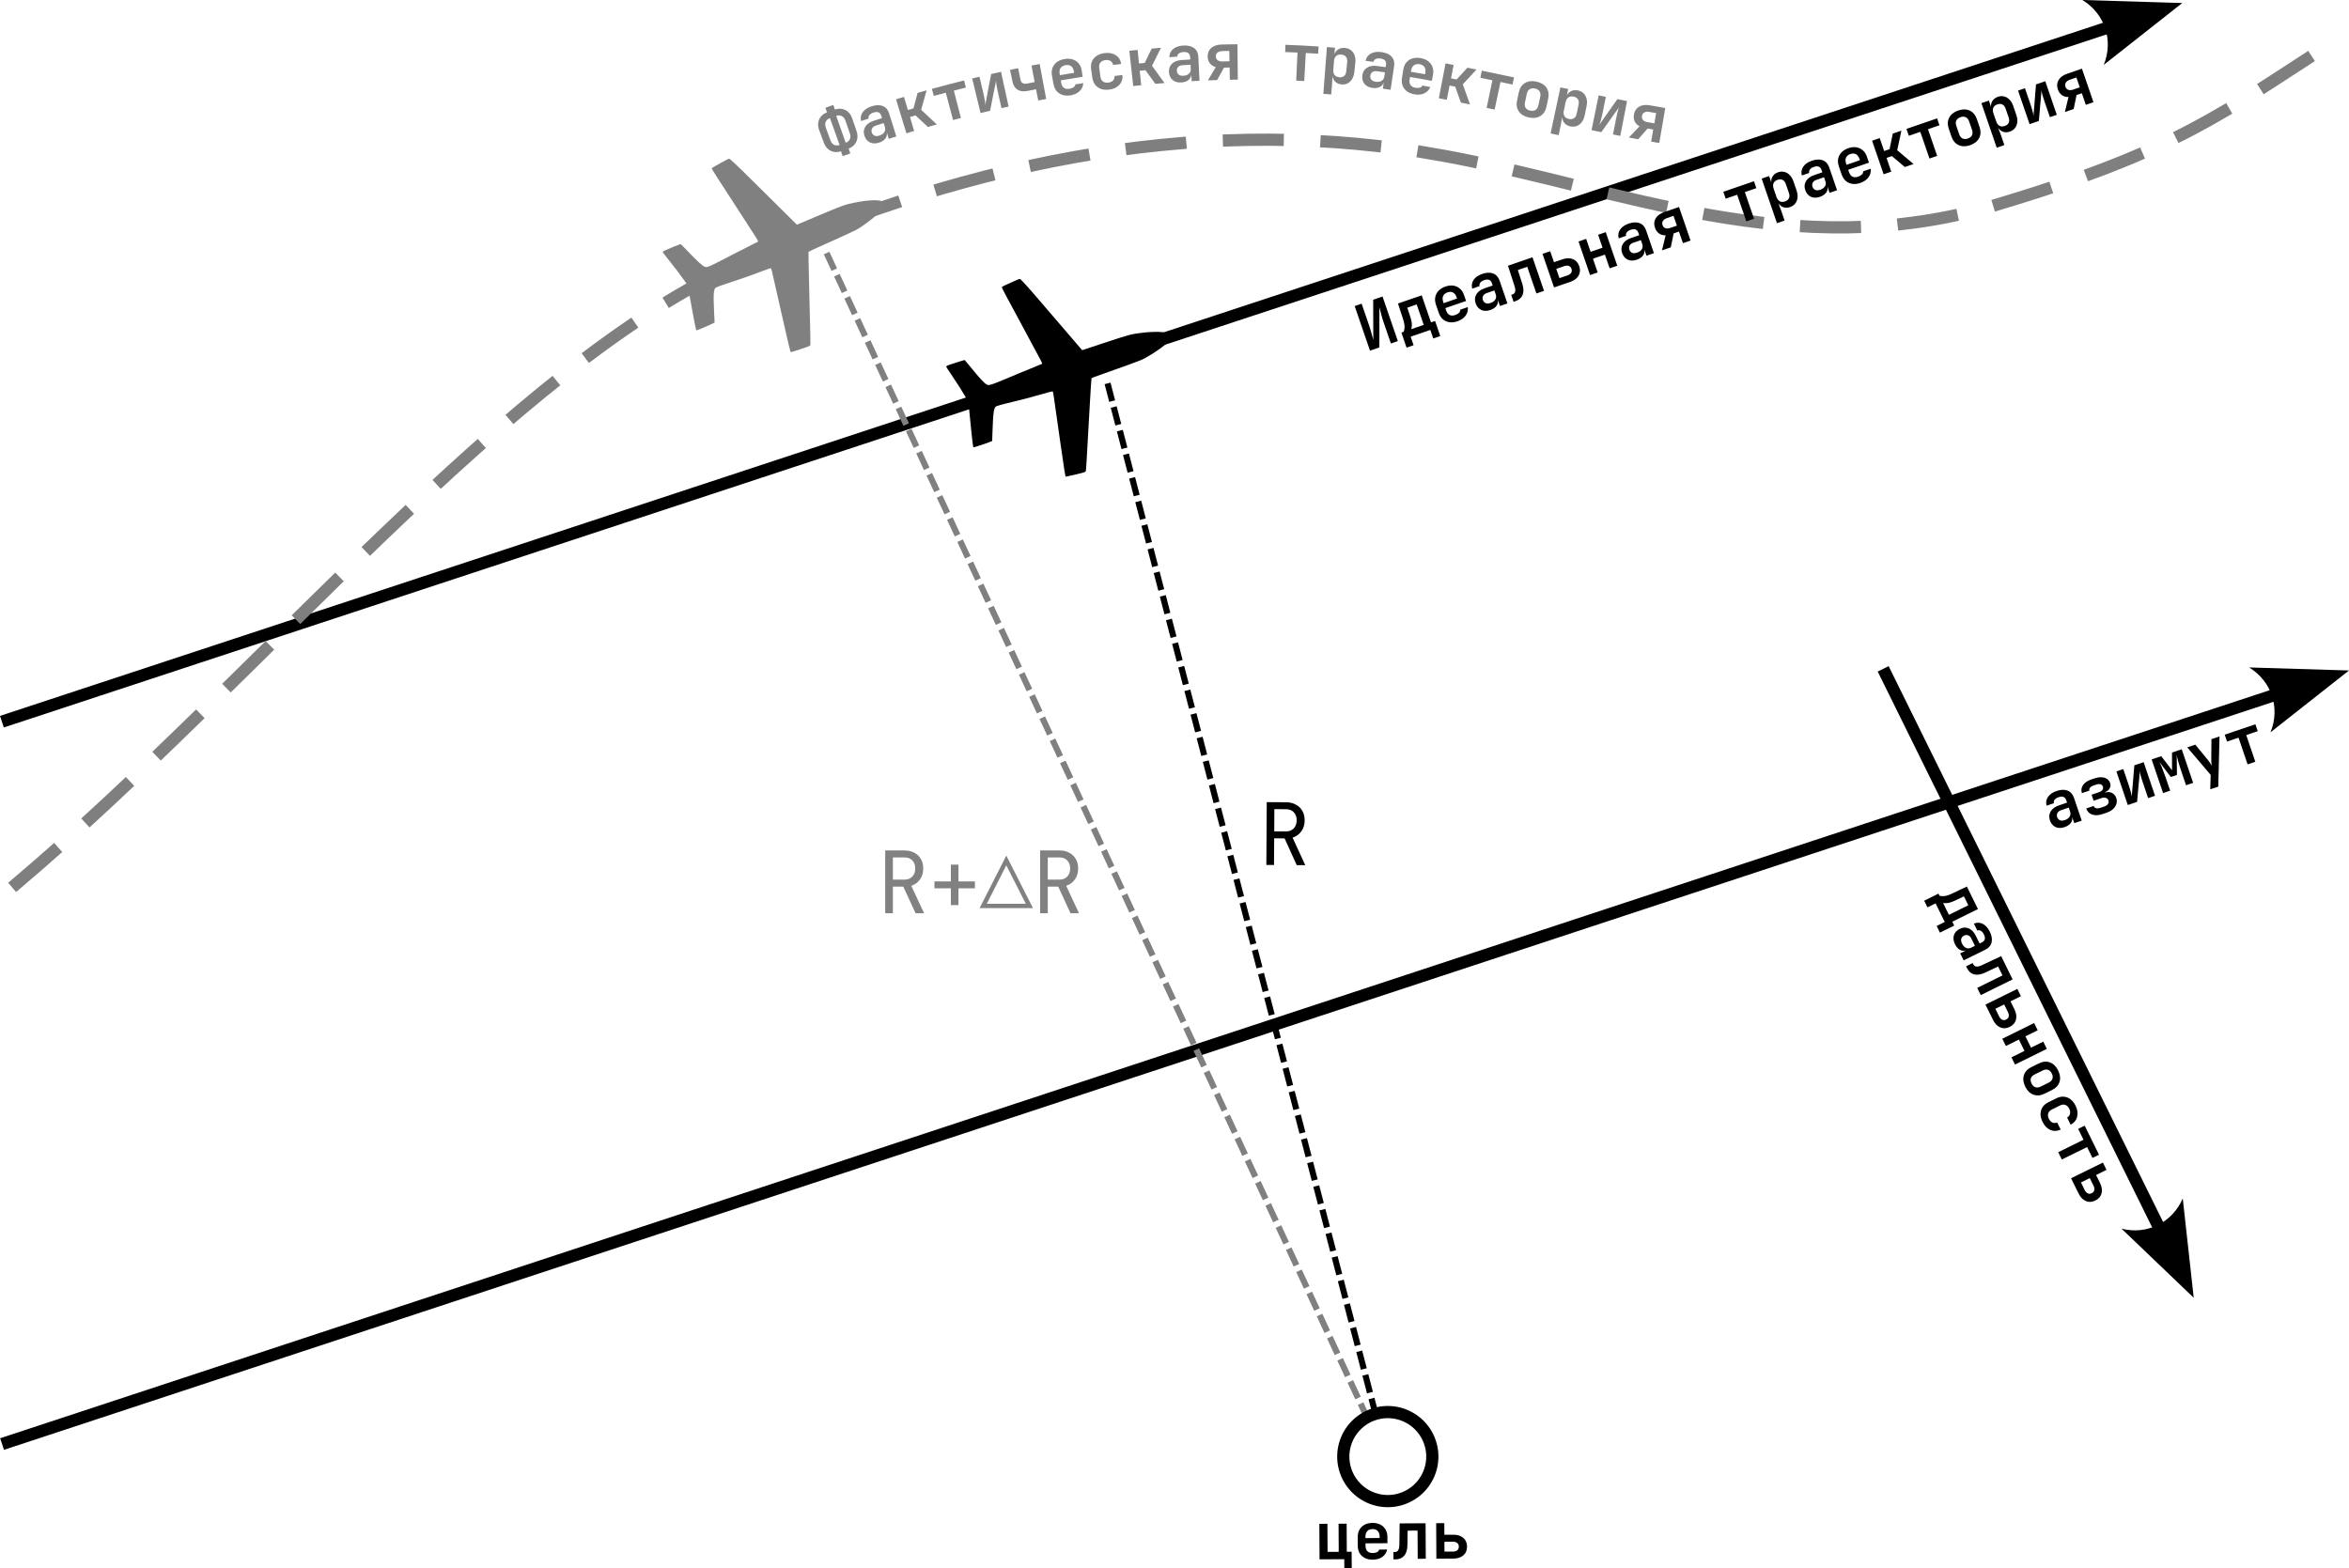 <?xml version="1.0" encoding="UTF-8" standalone="no"?>
<!-- Created with Inkscape (http://www.inkscape.org/) -->

<svg
   width="192.582mm"
   height="128.588mm"
   viewBox="0 0 192.582 128.588"
   version="1.1"
   id="svg1"
   xml:space="preserve"
   sodipodi:docname="MOCO_geometry.svg"
   inkscape:version="1.3.2 (091e20e, 2023-11-25, custom)"
   inkscape:export-filename="SAR_geometry.png"
   inkscape:export-xdpi="600"
   inkscape:export-ydpi="600"
   xmlns:inkscape="http://www.inkscape.org/namespaces/inkscape"
   xmlns:sodipodi="http://sodipodi.sourceforge.net/DTD/sodipodi-0.dtd"
   xmlns="http://www.w3.org/2000/svg"
   xmlns:svg="http://www.w3.org/2000/svg"><sodipodi:namedview
     id="namedview1"
     pagecolor="#ffffff"
     bordercolor="#000000"
     borderopacity="0.25"
     inkscape:showpageshadow="2"
     inkscape:pageopacity="0.0"
     inkscape:pagecheckerboard="0"
     inkscape:deskcolor="#d1d1d1"
     inkscape:document-units="mm"
     inkscape:zoom="0.8656486"
     inkscape:cx="242.59266"
     inkscape:cy="203.89336"
     inkscape:window-width="1920"
     inkscape:window-height="991"
     inkscape:window-x="-9"
     inkscape:window-y="1341"
     inkscape:window-maximized="1"
     inkscape:current-layer="layer1"
     inkscape:export-bgcolor="#ffffffff" /><defs
     id="defs1"><inkscape:path-effect
       effect="bend_path"
       id="path-effect8"
       is_visible="true"
       lpeversion="1"
       bendpath="#path8"
       prop_scale="1"
       scale_y_rel="false"
       vertical="false"
       hide_knot="false" /><rect
       x="41.896"
       y="122.076"
       width="160.36"
       height="64.288"
       id="rect13" /><rect
       x="73.679"
       y="150.247"
       width="112.685"
       height="27.449"
       id="rect12" /><marker
       style="overflow:visible"
       id="marker11"
       refX="0"
       refY="0"
       orient="auto-start-reverse"
       markerWidth="1"
       markerHeight="1"
       viewBox="0 0 1 1"
       preserveAspectRatio="xMidYMid"><path
         transform="scale(0.7)"
         d="M -2,-4 9,0 -2,4 c 2,-2.33 2,-5.66 0,-8 z"
         style="fill:context-stroke;fill-rule:evenodd;stroke:none"
         id="path11" /></marker><marker
       style="overflow:visible"
       id="marker10"
       refX="0"
       refY="0"
       orient="auto-start-reverse"
       markerWidth="1"
       markerHeight="1"
       viewBox="0 0 1 1"
       preserveAspectRatio="xMidYMid"><path
         transform="scale(0.7)"
         d="M -2,-4 9,0 -2,4 c 2,-2.33 2,-5.66 0,-8 z"
         style="fill:context-stroke;fill-rule:evenodd;stroke:none"
         id="path10" /></marker><marker
       style="overflow:visible"
       id="ConcaveTriangle"
       refX="0"
       refY="0"
       orient="auto-start-reverse"
       markerWidth="1"
       markerHeight="1"
       viewBox="0 0 1 1"
       preserveAspectRatio="xMidYMid"><path
         transform="scale(0.7)"
         d="M -2,-4 9,0 -2,4 c 2,-2.33 2,-5.66 0,-8 z"
         style="fill:context-stroke;fill-rule:evenodd;stroke:none"
         id="path9" /></marker><rect
       x="41.896"
       y="122.076"
       width="160.36"
       height="64.288"
       id="rect13-8" /><rect
       x="41.896"
       y="122.076"
       width="160.36"
       height="64.288"
       id="rect13-8-9" /><rect
       x="41.896"
       y="122.076"
       width="160.36"
       height="64.288"
       id="rect13-8-9-1" /><rect
       x="41.896"
       y="122.076"
       width="160.36"
       height="64.288"
       id="rect13-4" /><rect
       x="41.896"
       y="122.076"
       width="160.36"
       height="64.288"
       id="rect13-4-3" /><rect
       x="41.896"
       y="122.076"
       width="160.36"
       height="64.288"
       id="rect13-4-3-1" /><rect
       x="41.896"
       y="122.076"
       width="160.36"
       height="64.288"
       id="rect13-4-3-4" /><rect
       x="41.896"
       y="122.076"
       width="160.36"
       height="64.288"
       id="rect13-2" /><rect
       x="41.896"
       y="122.076"
       width="160.36"
       height="64.288"
       id="rect13-4-3-1-2" /><rect
       x="41.896"
       y="122.076"
       width="160.36"
       height="64.288"
       id="rect13-4-3-4-2" /><rect
       x="41.896"
       y="122.076"
       width="160.36"
       height="64.288"
       id="rect13-8-6" /><rect
       x="41.896"
       y="122.076"
       width="160.36"
       height="64.288"
       id="rect13-4-3-4-2-9" /><rect
       x="41.896"
       y="122.076"
       width="160.36"
       height="64.288"
       id="rect13-4-3-4-2-6" /><marker
       style="overflow:visible"
       id="marker11-3"
       refX="0"
       refY="0"
       orient="auto-start-reverse"
       markerWidth="1"
       markerHeight="1"
       viewBox="0 0 1 1"
       preserveAspectRatio="xMidYMid"><path
         transform="scale(0.7)"
         d="M -2,-4 9,0 -2,4 c 2,-2.33 2,-5.66 0,-8 z"
         style="fill:context-stroke;fill-rule:evenodd;stroke:none"
         id="path11-3" /></marker><marker
       style="overflow:visible"
       id="marker11-4"
       refX="0"
       refY="0"
       orient="auto-start-reverse"
       markerWidth="1"
       markerHeight="1"
       viewBox="0 0 1 1"
       preserveAspectRatio="xMidYMid"><path
         transform="scale(0.7)"
         d="M -2,-4 9,0 -2,4 c 2,-2.33 2,-5.66 0,-8 z"
         style="fill:context-stroke;fill-rule:evenodd;stroke:none"
         id="path11-6" /></marker><rect
       x="41.896"
       y="122.076"
       width="160.36"
       height="64.288"
       id="rect13-4-3-4-0" /><rect
       x="41.896"
       y="122.076"
       width="160.36"
       height="64.288"
       id="rect13-4-3-4-0-9" /><rect
       x="41.896"
       y="122.076"
       width="160.36"
       height="64.288"
       id="rect13-8-5" /><rect
       x="41.896"
       y="122.076"
       width="160.36"
       height="64.288"
       id="rect13-8-5-9" /><rect
       x="41.896"
       y="122.076"
       width="160.36"
       height="64.288"
       id="rect13-8-9-1-3" /></defs><g
     id="layer1"
     transform="translate(-9.782,-18.038)"><path
       style="fill:#000000;fill-opacity:1;stroke:#000000;stroke-width:1;stroke-dasharray:none;stroke-opacity:1;marker-end:url(#ConcaveTriangle)"
       d="M 9.938,77.212 182.71,20.259"
       id="path1" /><path
       style="fill:#000000;fill-opacity:1;stroke:#000000;stroke-width:1;stroke-dasharray:none;stroke-opacity:1;marker-end:url(#marker10)"
       d="M 9.951,136.441 196.38,74.986"
       id="path2" /><path
       style="fill:#000000;fill-opacity:1;stroke:#000000;stroke-width:1;stroke-dasharray:none;stroke-dashoffset:0;stroke-opacity:1;marker-end:url(#marker11)"
       d="m 164.173,72.88 22.671,45.918"
       id="path3"
       sodipodi:nodetypes="cc" /><path
       style="fill:#000000;fill-opacity:1;stroke:#000000;stroke-width:0.5;stroke-dasharray:1.5, 0.5;stroke-dashoffset:0;stroke-opacity:1"
       d="m 100.585,49.475 23.079,88.775"
       id="path5-3"
       sodipodi:nodetypes="cc" /><path
       d="m 167.535,91.889 1.172,-0.578 0.087,0.176 q 0.128,0.043 0.378,0.026 0.256,-0.02 0.643,-0.205 l 1.22,-0.577 0.91,1.846 -2.103,1.036 0.157,0.318 -1.172,0.578 -0.269,-0.546 0.665,-0.327 -0.753,-1.528 -0.665,0.327 z m 1.549,0.187 0.48,0.973 1.59,-0.784 -0.36,-0.731 -0.707,0.337 q -0.373,0.178 -0.628,0.209 -0.249,0.034 -0.374,-0.004 z m 0.977,3.383 q -0.196,-0.399 -0.088,-0.741 0.116,-0.34 0.481,-0.52 0.38,-0.187 0.731,-0.036 0.356,0.149 0.581,0.604 l 0.313,0.636 0.185,-0.091 q 0.394,-0.194 0.167,-0.655 -0.103,-0.209 -0.244,-0.292 -0.141,-0.084 -0.296,-0.025 l -0.281,-0.57 q 0.361,-0.154 0.715,0.014 0.356,0.172 0.588,0.642 0.246,0.498 0.149,0.888 -0.097,0.39 -0.519,0.598 l -1.77,0.872 -0.285,-0.579 0.489,-0.241 q -0.268,0.091 -0.511,-0.043 -0.243,-0.134 -0.404,-0.461 z m 0.578,-0.049 q 0.129,0.261 0.332,0.35 0.203,0.089 0.417,-0.016 l 0.309,-0.152 -0.299,-0.608 q -0.096,-0.195 -0.261,-0.255 -0.165,-0.06 -0.336,0.024 -0.176,0.087 -0.226,0.259 -0.044,0.175 0.066,0.398 z m 0.332,1.86 0.541,-0.267 0.054,0.109 q 0.08,0.161 0.247,0.179 0.175,0.021 0.462,-0.116 l 1.571,-0.739 0.94,1.908 -2.611,1.287 -0.292,-0.593 2.074,-1.022 -0.36,-0.731 -1.063,0.5 q -0.522,0.245 -0.907,0.146 -0.378,-0.097 -0.584,-0.515 z m 1.589,3.14 2.611,-1.287 0.295,0.598 -0.854,0.421 0.32,0.65 q 0.232,0.47 0.128,0.857 -0.099,0.385 -0.512,0.589 -0.403,0.199 -0.776,0.041 -0.366,-0.156 -0.593,-0.616 z m 0.812,0.343 0.309,0.627 q 0.101,0.204 0.252,0.271 0.151,0.067 0.322,-0.017 0.171,-0.084 0.21,-0.245 0.039,-0.161 -0.062,-0.365 l -0.309,-0.627 z m 0.568,2.457 2.611,-1.287 0.292,0.593 -1.006,0.496 0.458,0.93 1.006,-0.496 0.292,0.593 -2.611,1.287 -0.292,-0.593 1.068,-0.526 -0.458,-0.93 -1.068,0.526 z m 1.882,3.927 q -0.248,-0.503 -0.113,-0.935 0.14,-0.435 0.619,-0.671 l 0.608,-0.299 q 0.484,-0.239 0.909,-0.082 0.425,0.156 0.673,0.659 0.248,0.503 0.113,0.935 -0.135,0.432 -0.619,0.671 l -0.608,0.299 q -0.479,0.236 -0.909,0.082 -0.425,-0.156 -0.673,-0.659 z m 0.517,-0.255 q 0.117,0.237 0.308,0.302 0.198,0.067 0.445,-0.054 l 0.646,-0.318 q 0.247,-0.122 0.309,-0.318 0.07,-0.194 -0.047,-0.431 -0.117,-0.237 -0.315,-0.305 -0.191,-0.065 -0.438,0.057 l -0.646,0.318 q -0.247,0.122 -0.317,0.315 -0.063,0.196 0.054,0.433 z m 0.902,3.148 q -0.166,-0.337 -0.167,-0.649 0.007,-0.31 0.167,-0.56 0.165,-0.252 0.478,-0.407 l 0.655,-0.323 q 0.313,-0.154 0.609,-0.129 0.3,0.023 0.545,0.209 0.252,0.188 0.418,0.525 0.241,0.489 0.13,0.909 -0.104,0.423 -0.534,0.652 l -0.288,-0.584 q 0.197,-0.115 0.236,-0.311 0.046,-0.194 -0.061,-0.412 -0.119,-0.242 -0.32,-0.314 -0.196,-0.075 -0.438,0.045 l -0.66,0.325 q -0.242,0.119 -0.307,0.322 -0.065,0.203 0.054,0.445 0.11,0.223 0.287,0.307 0.182,0.082 0.393,-0.005 l 0.288,0.584 q -0.444,0.201 -0.847,0.028 -0.397,-0.17 -0.638,-0.659 z m 1.283,2.483 2.074,-1.022 -0.44,-0.892 0.536,-0.264 1.174,2.383 -0.536,0.264 -0.44,-0.892 -2.074,1.022 z m 1.053,2.136 2.611,-1.286 0.295,0.598 -0.854,0.421 0.32,0.65 q 0.232,0.47 0.128,0.857 -0.099,0.385 -0.512,0.589 -0.403,0.199 -0.776,0.041 -0.366,-0.156 -0.593,-0.616 z m 0.812,0.343 0.309,0.627 q 0.101,0.204 0.252,0.271 0.151,0.067 0.322,-0.017 0.171,-0.084 0.21,-0.245 0.039,-0.161 -0.062,-0.365 l -0.309,-0.627 z"
       id="text3-3-3"
       style="font-weight:bold;font-size:10.265px;font-family:'JetBrains Mono';-inkscape-font-specification:'JetBrains Mono, Bold';white-space:pre;stroke-width:0.974;stroke-linecap:square;stroke-dasharray:2.923, 0.974"
       aria-label="дальность" /><path
       d="m 119.995,146.625 -0.004,-0.741 -2.027,0.011 -0.016,-2.91 0.661,-0.004 0.013,2.302 0.915,-0.005 -0.013,-2.302 0.661,-0.004 0.013,2.302 0.397,-0.002 0.008,1.349 z m 2.33,-0.701 q -0.37,0.002 -0.646,-0.139 -0.276,-0.141 -0.431,-0.4 -0.15,-0.264 -0.152,-0.618 l -0.003,-0.688 q -0.002,-0.355 0.145,-0.615 0.152,-0.265 0.426,-0.41 0.274,-0.144 0.645,-0.146 0.365,-0.002 0.636,0.139 0.276,0.141 0.426,0.4 0.155,0.253 0.157,0.597 l 0.003,0.529 -1.799,0.01 10e-4,0.201 q 0.002,0.296 0.156,0.449 0.154,0.147 0.435,0.146 0.206,-0.001 0.349,-0.071 0.148,-0.075 0.173,-0.213 l 0.656,-0.004 q -0.067,0.376 -0.388,0.605 -0.322,0.224 -0.787,0.227 z m -0.598,-1.87 1.8e-4,0.101 1.164,-0.012 -1.8e-4,-0.101 q -0.002,-0.302 -0.151,-0.465 -0.149,-0.163 -0.43,-0.162 -0.291,0.002 -0.438,0.172 -0.147,0.165 -0.146,0.466 z m 2.296,1.845 -0.003,-0.603 0.122,-0.001 q 0.18,-5.4e-4 0.269,-0.144 0.094,-0.149 0.098,-0.466 l 0.022,-1.736 2.127,-0.012 0.016,2.91 -0.661,0.004 -0.013,-2.312 -0.815,0.005 -0.015,1.175 q -0.008,0.577 -0.265,0.88 -0.252,0.298 -0.718,0.3 z m 3.519,-0.057 -0.016,-2.91 0.667,-0.004 0.005,0.952 0.725,-0.004 q 0.524,-0.003 0.827,0.26 0.303,0.258 0.306,0.718 0.002,0.45 -0.303,0.716 -0.3,0.261 -0.813,0.264 z m 0.664,-0.58 0.698,-0.004 q 0.228,-0.001 0.354,-0.108 0.126,-0.107 0.125,-0.297 -0.001,-0.19 -0.129,-0.296 -0.128,-0.105 -0.355,-0.104 l -0.698,0.004 z"
       id="text3-3-3-1-5"
       style="font-weight:bold;font-size:10.265px;font-family:'JetBrains Mono';-inkscape-font-specification:'JetBrains Mono, Bold';white-space:pre;stroke-width:0.974;stroke-linecap:square;stroke-dasharray:2.923, 0.974"
       aria-label="цель" /><path
       d="m 113.603,88.959 0.033,-5.15 1.587,0.01 q 0.459,0.003 0.803,0.196 0.345,0.186 0.533,0.518 0.188,0.333 0.186,0.777 -0.003,0.522 -0.274,0.894 -0.271,0.372 -0.716,0.518 l 1.037,2.257 -0.698,-0.004 -0.995,-2.194 -0.854,-0.005 -0.014,2.187 z m 0.646,-2.755 0.96,0.006 q 0.395,0.003 0.637,-0.243 0.241,-0.252 0.244,-0.662 0.003,-0.416 -0.236,-0.665 -0.238,-0.248 -0.633,-0.251 l -0.96,-0.006 z"
       id="text12-9"
       style="font-size:26.667px;font-family:'JetBrains Mono';-inkscape-font-specification:'JetBrains Mono, Normal';white-space:pre;stroke-width:0.5;stroke-linecap:square;stroke-dasharray:1.5, 0.5"
       aria-label="R" /><path
       style="fill:#000000;stroke-width:0.082"
       d="m 97.989,56.938 c -0.262,0.062 -0.557,0.129 -0.657,0.149 l -0.181,0.036 -0.031,-0.1 c -0.027,-0.088 -0.101,-0.582 -0.445,-2.961 -0.047,-0.325 -0.152,-1.06 -0.232,-1.632 -0.324,-2.295 -0.321,-2.276 -0.359,-2.293 -0.037,-0.017 -0.362,0.065 -1.021,0.258 -0.761,0.222 -1.463,0.405 -2.707,0.704 -0.486,0.117 -0.703,0.177 -0.87,0.24 -0.219,0.082 -0.279,0.444 -0.332,2.006 l -0.029,0.85 -0.128,0.056 c -0.22,0.096 -1.302,0.458 -1.364,0.458 -0.055,-8.88e-4 -0.059,-0.005 -0.076,-0.096 -0.042,-0.223 -0.21,-1.82 -0.366,-3.465 l -0.016,-0.174 -0.264,-0.442 c -0.353,-0.59 -0.575,-0.941 -0.963,-1.517 -0.565,-0.839 -0.611,-0.914 -0.585,-0.943 0.047,-0.054 0.246,-0.128 0.854,-0.321 0.461,-0.146 0.637,-0.195 0.659,-0.184 0.017,0.008 0.24,0.273 0.496,0.588 0.734,0.906 1.109,1.311 1.314,1.416 0.134,0.069 0.223,0.055 0.677,-0.113 0.205,-0.076 0.625,-0.246 0.934,-0.378 0.648,-0.278 1.424,-0.6 1.925,-0.8 0.553,-0.221 0.91,-0.368 0.963,-0.398 0.062,-0.035 0.061,-0.039 -0.131,-0.4 -0.571,-1.077 -1.252,-2.345 -1.725,-3.213 -0.975,-1.786 -1.436,-2.663 -1.419,-2.695 0.016,-0.029 0.442,-0.233 0.98,-0.468 0.548,-0.24 0.492,-0.228 0.6,-0.127 0.279,0.26 1.082,1.178 3.212,3.673 0.919,1.077 1.701,1.989 1.737,2.027 l 0.066,0.07 1.719,-0.568 c 2.143,-0.708 2.284,-0.746 3.132,-0.85 1.101,-0.135 2.011,-0.1 2.28,0.088 0.126,0.088 0.149,0.138 0.122,0.27 -0.068,0.334 -0.562,0.772 -1.596,1.418 -0.379,0.236 -0.629,0.368 -0.956,0.503 -0.299,0.124 -1.487,0.554 -2.964,1.073 -0.64,0.225 -0.96,0.345 -0.974,0.364 -0.011,0.016 -0.082,1.135 -0.158,2.486 -0.275,4.927 -0.285,5.088 -0.314,5.143 -0.025,0.048 -0.047,0.061 -0.18,0.103 -0.083,0.026 -0.365,0.099 -0.627,0.161 z"
       id="path4" /><path
       style="fill:none;fill-opacity:1;stroke:#7f7f7f;stroke-width:1;stroke-linecap:square;stroke-dasharray:4, 4;stroke-dashoffset:0;stroke-opacity:1"
       d="M 11.157,90.476 C 31.024,73.666 51.676,47.923 70.562,39.564 90.129,30.903 109.114,27.325 128.193,30.818 c 14.385,2.634 28.596,8.984 45.21,4.026 14.901,-4.447 18.518,-7.486 28.02,-13.597"
       id="path5"
       sodipodi:nodetypes="csssc" /><path
       style="fill:#808080;fill-opacity:1;stroke-width:0.082"
       d="m 75.432,46.663 c -0.256,0.083 -0.545,0.174 -0.642,0.202 l -0.177,0.05 -0.039,-0.097 c -0.034,-0.086 -0.148,-0.572 -0.683,-2.916 -0.073,-0.32 -0.237,-1.044 -0.364,-1.608 -0.509,-2.261 -0.504,-2.243 -0.543,-2.257 -0.039,-0.014 -0.356,0.094 -0.997,0.339 -0.741,0.283 -1.426,0.522 -2.642,0.921 -0.475,0.156 -0.686,0.233 -0.848,0.309 -0.211,0.1 -0.242,0.465 -0.169,2.027 l 0.04,0.85 -0.123,0.066 c -0.212,0.113 -1.26,0.562 -1.323,0.566 -0.055,0.004 -0.059,-3.15e-4 -0.083,-0.09 -0.06,-0.219 -0.357,-1.797 -0.645,-3.424 l -0.03,-0.172 -0.299,-0.419 c -0.399,-0.56 -0.65,-0.892 -1.082,-1.434 -0.631,-0.791 -0.683,-0.862 -0.659,-0.893 0.043,-0.057 0.235,-0.148 0.826,-0.389 0.448,-0.183 0.619,-0.246 0.642,-0.237 0.018,0.006 0.261,0.252 0.541,0.546 0.805,0.844 1.212,1.217 1.424,1.305 0.14,0.058 0.227,0.036 0.666,-0.167 0.198,-0.092 0.603,-0.296 0.9,-0.452 0.623,-0.329 1.37,-0.713 1.854,-0.953 0.533,-0.264 0.877,-0.44 0.928,-0.474 0.059,-0.04 0.058,-0.043 -0.163,-0.389 -0.656,-1.027 -1.437,-2.236 -1.979,-3.063 -1.116,-1.701 -1.647,-2.538 -1.632,-2.572 0.013,-0.03 0.422,-0.268 0.939,-0.546 0.527,-0.283 0.472,-0.267 0.588,-0.176 0.299,0.236 1.173,1.086 3.498,3.401 1.003,0.999 1.856,1.845 1.895,1.88 l 0.071,0.064 1.667,-0.705 c 2.078,-0.879 2.216,-0.928 3.053,-1.101 1.086,-0.224 1.996,-0.262 2.279,-0.097 0.133,0.078 0.159,0.126 0.143,0.259 -0.041,0.338 -0.498,0.815 -1.476,1.542 -0.358,0.266 -0.598,0.418 -0.912,0.579 -0.288,0.147 -1.437,0.672 -2.867,1.309 -0.62,0.276 -0.929,0.421 -0.941,0.442 -0.01,0.017 0.01,1.138 0.044,2.491 0.124,4.933 0.127,5.094 0.103,5.152 -0.021,0.05 -0.042,0.064 -0.171,0.117 -0.081,0.033 -0.356,0.128 -0.611,0.212 z"
       id="path6" /><path
       style="fill:#000000;fill-opacity:1;stroke:#808080;stroke-width:0.5;stroke-dasharray:1.5, 0.5;stroke-dashoffset:0;stroke-opacity:1"
       d="M 77.55,38.787 123.692,138.209"
       id="path7"
       sodipodi:nodetypes="cc" /><path
       id="path13"
       style="fill:#ffffff;stroke:#000000;stroke-linecap:square"
       d="m 127.21,137.471 a 3.649,3.649 0 0 1 -3.649,3.649 3.649,3.649 0 0 1 -3.649,-3.649 3.649,3.649 0 0 1 3.649,-3.649 3.649,3.649 0 0 1 3.649,3.649 z" /><path
       style="font-weight:bold;font-size:5.292px;font-family:'JetBrains Mono';-inkscape-font-specification:'JetBrains Mono, Bold';text-align:center;text-anchor:middle;stroke-width:0.5;stroke-linecap:square"
       d="m 179.043,85.859 q -0.421,0.143 -0.746,-0.01 -0.322,-0.159 -0.453,-0.545 -0.136,-0.401 0.06,-0.73 0.194,-0.334 0.675,-0.497 l 0.672,-0.228 -0.066,-0.195 q -0.141,-0.416 -0.627,-0.251 -0.221,0.075 -0.322,0.204 -0.101,0.129 -0.064,0.29 l -0.601,0.204 q -0.106,-0.378 0.107,-0.707 0.217,-0.331 0.714,-0.499 0.526,-0.178 0.9,-0.032 0.374,0.147 0.525,0.593 l 0.634,1.869 -0.611,0.207 -0.175,-0.516 q 0.055,0.277 -0.11,0.501 -0.165,0.223 -0.51,0.341 z m 0.027,-0.579 q 0.276,-0.093 0.39,-0.283 0.114,-0.19 0.038,-0.415 l -0.11,-0.326 -0.641,0.218 q -0.205,0.07 -0.287,0.226 -0.081,0.156 -0.02,0.336 0.063,0.185 0.227,0.258 0.168,0.066 0.403,-0.014 z m 3.085,-0.493 q -0.486,0.165 -0.847,0.041 -0.36,-0.124 -0.488,-0.499 l 0.611,-0.207 q 0.048,0.14 0.197,0.185 0.147,0.039 0.353,-0.03 l 0.321,-0.109 q 0.21,-0.071 0.3,-0.202 0.093,-0.138 0.039,-0.298 -0.054,-0.16 -0.21,-0.208 -0.153,-0.054 -0.363,0.017 l -0.641,0.218 -0.168,-0.496 0.616,-0.209 q 0.195,-0.066 0.277,-0.189 0.081,-0.123 0.034,-0.263 -0.051,-0.15 -0.193,-0.191 -0.144,-0.046 -0.34,0.02 l -0.251,0.085 q -0.185,0.063 -0.275,0.177 -0.086,0.108 -0.044,0.233 l -0.616,0.209 q -0.116,-0.357 0.09,-0.656 0.204,-0.304 0.675,-0.464 l 0.251,-0.085 q 0.471,-0.16 0.823,-0.061 0.357,0.097 0.469,0.428 0.08,0.236 -0.033,0.447 -0.114,0.206 -0.375,0.312 l 0.01,0.03 q 0.314,-0.095 0.559,0.034 0.248,0.123 0.347,0.413 0.085,0.251 0.009,0.489 -0.071,0.236 -0.281,0.425 -0.21,0.189 -0.536,0.299 z m 2.073,-0.742 -0.935,-2.756 0.566,-0.192 0.452,1.333 q 0.076,0.226 0.148,0.486 0.075,0.254 0.091,0.45 l 0.216,-2.576 0.762,-0.258 0.935,2.756 -0.566,0.192 -0.454,-1.338 q -0.075,-0.221 -0.145,-0.459 -0.07,-0.239 -0.079,-0.415 l -0.23,2.52 z m 2.892,-0.981 -0.935,-2.756 0.787,-0.267 0.883,1.153 -8.7e-4,-1.452 0.797,-0.27 0.935,2.756 -0.581,0.197 -0.16,-0.471 q -0.083,-0.246 -0.177,-0.521 -0.093,-0.276 -0.182,-0.553 -0.089,-0.277 -0.153,-0.518 -0.067,-0.246 -0.093,-0.421 l 0.019,1.636 -0.501,0.17 -0.945,-1.238 q 0.11,0.192 0.234,0.507 0.127,0.309 0.251,0.675 0.127,0.359 0.244,0.705 l 0.16,0.471 z m 3.869,-0.306 0.034,-1.185 -1.921,-2.254 0.661,-0.224 1.009,1.228 q 0.088,0.11 0.184,0.245 0.094,0.13 0.157,0.249 -0.027,-0.13 -0.037,-0.289 -0.006,-0.166 -0.003,-0.306 l 0.014,-1.575 0.661,-0.224 -0.102,4.114 z m 3.062,-2.044 -0.743,-2.19 -0.942,0.319 -0.192,-0.566 2.516,-0.853 0.192,0.566 -0.942,0.319 0.743,2.19 z"
       id="text4-1"
       aria-label="азимут" /><g
       id="g8"
       transform="translate(-1.662,0.865)"><path
         style="font-weight:bold;font-size:5.292px;font-family:'JetBrains Mono';-inkscape-font-specification:'JetBrains Mono, Bold';text-align:center;text-anchor:middle;fill:#808080;stroke-width:0.5;stroke-linecap:square"
         d="M 85.024,23.859 84.89,23.457 c -0.202,0.064 -0.395,0.077 -0.58,0.039 -0.181,-0.039 -0.343,-0.122 -0.484,-0.248 -0.142,-0.13 -0.251,-0.302 -0.324,-0.515 l -0.361,-1.045 c -0.076,-0.22 -0.098,-0.425 -0.064,-0.616 0.034,-0.191 0.113,-0.358 0.236,-0.501 0.127,-0.144 0.294,-0.253 0.5,-0.326 l -0.126,-0.376 c 0.218,-0.073 0.436,-0.146 0.654,-0.218 l 0.124,0.377 c 0.208,-0.065 0.405,-0.077 0.59,-0.037 0.188,0.039 0.354,0.127 0.496,0.263 0.141,0.133 0.247,0.309 0.316,0.527 l 0.336,1.055 c 0.069,0.215 0.085,0.418 0.048,0.608 -0.037,0.186 -0.119,0.35 -0.244,0.49 -0.122,0.14 -0.283,0.244 -0.484,0.314 l 0.132,0.402 c -0.211,0.069 -0.421,0.139 -0.632,0.209 z m -0.236,-0.92 -0.743,-2.219 c -0.168,0.056 -0.286,0.156 -0.352,0.298 -0.064,0.137 -0.065,0.298 -0.002,0.482 l 0.356,1.047 c 0.06,0.177 0.157,0.301 0.29,0.371 0.136,0.069 0.286,0.076 0.451,0.021 z m 0.505,-0.168 c 0.165,-0.054 0.28,-0.149 0.344,-0.285 0.068,-0.137 0.073,-0.295 0.015,-0.473 l -0.341,-1.053 c -0.06,-0.185 -0.158,-0.313 -0.295,-0.383 -0.135,-0.075 -0.287,-0.085 -0.455,-0.029 z m 2.737,0.044 c -0.283,0.086 -0.532,0.076 -0.747,-0.031 -0.212,-0.111 -0.36,-0.297 -0.441,-0.556 -0.085,-0.27 -0.059,-0.513 0.08,-0.73 0.137,-0.22 0.371,-0.382 0.7,-0.482 0.23,-0.07 0.46,-0.139 0.69,-0.207 l -0.059,-0.198 c -0.083,-0.281 -0.293,-0.373 -0.628,-0.271 -0.152,0.046 -0.264,0.111 -0.336,0.196 -0.072,0.085 -0.097,0.181 -0.075,0.289 -0.206,0.063 -0.412,0.127 -0.618,0.192 -0.064,-0.254 -0.021,-0.49 0.131,-0.707 0.155,-0.218 0.405,-0.38 0.748,-0.484 0.364,-0.11 0.672,-0.111 0.922,-0.004 0.25,0.107 0.418,0.312 0.506,0.615 l 0.552,1.9 c -0.207,0.06 -0.413,0.121 -0.62,0.182 l -0.155,-0.524 c 0.029,0.187 -0.014,0.352 -0.129,0.497 -0.115,0.145 -0.289,0.253 -0.522,0.323 0,-10e-7 0,-10e-7 -1e-6,-2e-6 z m 0.046,-0.579 c 0.187,-0.056 0.32,-0.146 0.402,-0.27 0.082,-0.124 0.1,-0.262 0.055,-0.415 l -0.098,-0.33 c -0.219,0.065 -0.438,0.131 -0.657,0.197 -0.14,0.043 -0.239,0.115 -0.297,0.218 -0.058,0.103 -0.068,0.215 -0.031,0.337 0.038,0.125 0.112,0.213 0.221,0.265 0.111,0.047 0.246,0.047 0.405,-0.002 z m 2.21,-0.137 -0.792,-2.808 c 0.218,-0.062 0.436,-0.122 0.654,-0.183 l 0.299,1.084 c 0.152,-0.042 0.304,-0.084 0.457,-0.125 0.12,-0.421 0.242,-0.842 0.367,-1.263 0.247,-0.065 0.494,-0.13 0.742,-0.194 -0.163,0.528 -0.323,1.056 -0.479,1.584 0.423,0.407 0.842,0.817 1.258,1.229 -0.244,0.063 -0.489,0.126 -0.733,0.191 -0.33,-0.324 -0.663,-0.647 -0.998,-0.969 -0.152,0.041 -0.303,0.082 -0.454,0.124 l 0.317,1.151 c -0.213,0.059 -0.425,0.118 -0.638,0.178 z m 3.845,-1.01 -0.548,-2.253 c -0.329,0.08 -0.658,0.162 -0.987,0.245 l -0.147,-0.581 c 0.882,-0.223 1.767,-0.436 2.654,-0.637 l 0.133,0.585 c -0.33,0.075 -0.661,0.152 -0.99,0.23 l 0.534,2.256 c -0.216,0.051 -0.433,0.103 -0.649,0.156 z m 2.268,-0.526 -0.628,-2.85 c 0.2,-0.044 0.4,-0.088 0.6,-0.13 l 0.296,1.38 c 0.033,0.156 0.064,0.323 0.091,0.501 0.03,0.174 0.043,0.327 0.039,0.458 0.171,-0.847 0.351,-1.694 0.538,-2.541 0.27,-0.055 0.54,-0.109 0.81,-0.163 l 0.563,2.862 c -0.195,0.039 -0.391,0.078 -0.586,0.117 l -0.281,-1.388 c -0.031,-0.152 -0.059,-0.311 -0.085,-0.475 -0.026,-0.164 -0.034,-0.305 -0.025,-0.422 -0.19,0.827 -0.372,1.653 -0.546,2.48 -0.262,0.056 -0.524,0.112 -0.786,0.17 z m 4.747,-0.932 -0.159,-0.925 c -0.24,0.041 -0.48,0.083 -0.72,0.126 -0.318,0.057 -0.582,0.02 -0.792,-0.114 -0.21,-0.137 -0.345,-0.354 -0.401,-0.653 l -0.187,-0.99 c 0.223,-0.042 0.445,-0.083 0.668,-0.124 l 0.175,0.96 c 0.023,0.125 0.081,0.215 0.175,0.27 0.094,0.055 0.213,0.069 0.357,0.044 0.208,-0.037 0.416,-0.073 0.624,-0.109 l -0.233,-1.358 c 0.225,-0.039 0.45,-0.076 0.675,-0.113 l 0.474,2.876 c -0.219,0.036 -0.438,0.073 -0.656,0.111 z m 2.662,-0.367 c -0.244,0.035 -0.463,0.02 -0.658,-0.047 -0.195,-0.067 -0.357,-0.178 -0.485,-0.333 -0.125,-0.159 -0.206,-0.356 -0.243,-0.59 l -0.106,-0.681 c -0.037,-0.234 -0.019,-0.444 0.055,-0.631 0.076,-0.191 0.2,-0.347 0.372,-0.469 0.172,-0.122 0.384,-0.202 0.635,-0.238 0.248,-0.035 0.47,-0.018 0.666,0.051 0.199,0.069 0.361,0.183 0.483,0.341 0.126,0.154 0.203,0.345 0.233,0.573 l 0.069,0.525 c -0.601,0.079 -1.201,0.163 -1.8,0.253 l 0.03,0.199 c 0.029,0.196 0.103,0.336 0.219,0.423 0.116,0.083 0.267,0.11 0.452,0.084 0.136,-0.02 0.249,-0.059 0.337,-0.117 0.091,-0.063 0.139,-0.141 0.144,-0.234 0.218,-0.03 0.435,-0.06 0.653,-0.088 -0.013,0.255 -0.116,0.471 -0.309,0.65 -0.193,0.176 -0.442,0.285 -0.748,0.329 z m -0.857,-1.769 0.015,0.1 c 0.389,-0.06 0.779,-0.118 1.169,-0.173 l -0.014,-0.1 c -0.028,-0.199 -0.098,-0.346 -0.213,-0.441 -0.115,-0.095 -0.267,-0.128 -0.457,-0.101 -0.196,0.028 -0.336,0.106 -0.419,0.232 -0.084,0.123 -0.11,0.284 -0.081,0.483 z m 4.036,1.364 c -0.248,0.027 -0.469,0.007 -0.665,-0.063 -0.193,-0.073 -0.35,-0.188 -0.472,-0.343 -0.122,-0.159 -0.198,-0.354 -0.227,-0.586 l -0.089,-0.725 c -0.028,-0.231 -0.001,-0.437 0.082,-0.618 0.083,-0.184 0.212,-0.333 0.389,-0.446 0.179,-0.117 0.397,-0.19 0.653,-0.218 0.371,-0.041 0.678,0.024 0.92,0.191 0.245,0.163 0.388,0.407 0.43,0.728 -0.219,0.021 -0.439,0.043 -0.658,0.066 -0.026,-0.15 -0.097,-0.259 -0.213,-0.329 -0.113,-0.073 -0.251,-0.101 -0.416,-0.083 -0.183,0.02 -0.32,0.085 -0.413,0.195 -0.093,0.107 -0.129,0.249 -0.108,0.428 l 0.085,0.731 c 0.021,0.179 0.088,0.311 0.201,0.398 0.113,0.086 0.259,0.12 0.438,0.1 0.165,-0.018 0.294,-0.073 0.388,-0.164 0.093,-0.095 0.137,-0.218 0.132,-0.37 0.217,-0.023 0.434,-0.044 0.651,-0.065 0.021,0.324 -0.071,0.591 -0.272,0.803 -0.198,0.208 -0.476,0.331 -0.836,0.37 z m 1.97,-0.25 -0.256,-2.897 c 0.225,-0.02 0.451,-0.039 0.676,-0.057 l 0.091,1.117 c 0.157,-0.013 0.314,-0.025 0.471,-0.037 0.196,-0.39 0.395,-0.778 0.597,-1.166 0.254,-0.017 0.509,-0.034 0.764,-0.049 -0.261,0.485 -0.517,0.971 -0.768,1.458 0.337,0.478 0.669,0.958 0.997,1.439 -0.25,0.015 -0.5,0.031 -0.75,0.049 -0.261,-0.379 -0.526,-0.758 -0.793,-1.135 -0.156,0.012 -0.312,0.024 -0.468,0.037 l 0.096,1.186 c -0.218,0.018 -0.437,0.037 -0.655,0.056 z m 3.952,-0.212 c -0.294,0.013 -0.53,-0.058 -0.71,-0.214 -0.177,-0.16 -0.274,-0.375 -0.289,-0.646 -0.015,-0.281 0.07,-0.51 0.257,-0.686 0.187,-0.179 0.452,-0.277 0.795,-0.291 0.239,-0.01 0.478,-0.02 0.717,-0.028 l -0.007,-0.206 c -0.01,-0.292 -0.189,-0.432 -0.538,-0.418 -0.158,0.006 -0.283,0.042 -0.373,0.106 -0.091,0.064 -0.139,0.151 -0.144,0.26 -0.215,0.01 -0.43,0.021 -0.644,0.032 3.5e-4,-0.261 0.1,-0.478 0.301,-0.65 0.205,-0.172 0.487,-0.267 0.845,-0.281 0.38,-0.015 0.678,0.061 0.892,0.227 0.214,0.166 0.325,0.406 0.334,0.719 l 0.054,1.968 c -0.213,0.006 -0.427,0.013 -0.64,0.02 l -0.019,-0.543 c -0.018,0.187 -0.101,0.336 -0.247,0.448 -0.147,0.111 -0.34,0.172 -0.581,0.183 z m 0.187,-0.547 c 0.193,-0.008 0.345,-0.062 0.454,-0.161 0.109,-0.099 0.161,-0.228 0.156,-0.386 l -0.012,-0.343 c -0.227,0.008 -0.455,0.017 -0.682,0.027 -0.146,0.006 -0.259,0.052 -0.341,0.137 -0.081,0.085 -0.119,0.191 -0.113,0.317 0.006,0.13 0.055,0.233 0.147,0.31 0.095,0.073 0.225,0.106 0.391,0.099 z m 1.993,0.424 c 0.219,-0.36 0.44,-0.719 0.664,-1.077 -0.195,-0.058 -0.351,-0.161 -0.467,-0.31 -0.113,-0.153 -0.172,-0.335 -0.176,-0.546 -0.006,-0.303 0.094,-0.542 0.3,-0.718 0.206,-0.175 0.495,-0.265 0.864,-0.267 0.432,-0.002 0.864,-0.001 1.296,0.003 l -0.027,2.901 c -0.218,-0.002 -0.437,-0.003 -0.655,-0.003 l 0.002,-1.002 c -0.154,-2.13e-4 -0.308,-1.2e-5 -0.462,6.02e-4 -0.197,0.335 -0.391,0.671 -0.584,1.007 -0.252,0.003 -0.504,0.007 -0.755,0.012 z m 1.219,-1.53 c 0.194,-0.001 0.388,-0.001 0.582,-0.001 l 0.001,-0.849 c -0.196,-3.3e-4 -0.392,-2e-6 -0.587,9.81e-4 -0.162,8.11e-4 -0.291,0.041 -0.387,0.119 -0.093,0.075 -0.138,0.179 -0.136,0.313 0.002,0.134 0.049,0.237 0.142,0.31 0.093,0.073 0.222,0.109 0.385,0.108 z m 6.017,1.698 0.155,-2.298 c -0.337,-0.023 -0.673,-0.043 -1.01,-0.062 l 0.033,-0.595 c 0.906,0.05 1.811,0.115 2.716,0.195 l -0.052,0.593 c -0.336,-0.03 -0.673,-0.057 -1.009,-0.083 l -0.174,2.297 c -0.219,-0.017 -0.438,-0.032 -0.658,-0.047 z m 2.203,1.133 0.371,-3.831 c 0.22,0.021 0.439,0.043 0.659,0.066 l -0.056,0.53 c 0.073,-0.176 0.185,-0.308 0.336,-0.394 0.151,-0.09 0.332,-0.123 0.541,-0.099 0.191,0.022 0.353,0.087 0.485,0.195 0.136,0.109 0.233,0.252 0.29,0.429 0.061,0.174 0.078,0.371 0.05,0.591 l -0.1,0.78 c -0.042,0.331 -0.162,0.587 -0.357,0.768 -0.195,0.181 -0.432,0.255 -0.713,0.222 -0.201,-0.023 -0.365,-0.095 -0.492,-0.215 -0.124,-0.12 -0.203,-0.276 -0.235,-0.471 -0.017,0.228 -0.034,0.456 -0.051,0.684 l -0.085,0.808 c -0.214,-0.023 -0.428,-0.044 -0.643,-0.065 z m 1.325,-1.335 c 0.167,0.019 0.302,-0.012 0.403,-0.092 0.105,-0.08 0.169,-0.214 0.191,-0.402 l 0.089,-0.744 c 0.022,-0.189 -0.009,-0.334 -0.095,-0.436 -0.082,-0.102 -0.209,-0.162 -0.381,-0.182 -0.172,-0.019 -0.311,0.017 -0.418,0.108 -0.104,0.091 -0.165,0.23 -0.184,0.415 l -0.073,0.692 c -0.019,0.185 0.011,0.333 0.091,0.445 0.084,0.112 0.209,0.176 0.376,0.195 z m 2.716,0.931 c -0.29,-0.043 -0.507,-0.158 -0.654,-0.346 -0.143,-0.191 -0.197,-0.42 -0.16,-0.688 0.038,-0.279 0.165,-0.487 0.382,-0.624 0.217,-0.14 0.497,-0.185 0.836,-0.134 0.237,0.036 0.473,0.073 0.71,0.111 l 0.033,-0.203 c 0.046,-0.288 -0.102,-0.461 -0.448,-0.514 -0.157,-0.024 -0.286,-0.013 -0.387,0.032 -0.101,0.045 -0.165,0.121 -0.192,0.228 -0.213,-0.031 -0.426,-0.062 -0.639,-0.091 0.05,-0.256 0.189,-0.45 0.42,-0.581 0.234,-0.13 0.529,-0.169 0.884,-0.115 0.377,0.058 0.655,0.19 0.834,0.395 0.179,0.204 0.241,0.462 0.188,0.771 l -0.33,1.943 c -0.21,-0.036 -0.42,-0.071 -0.63,-0.105 l 0.086,-0.537 c -0.054,0.18 -0.164,0.311 -0.329,0.391 -0.165,0.081 -0.366,0.103 -0.604,0.067 z m 0.288,-0.501 c 0.191,0.029 0.349,0.006 0.475,-0.07 0.126,-0.076 0.202,-0.192 0.227,-0.349 l 0.054,-0.339 c -0.225,-0.036 -0.449,-0.071 -0.674,-0.105 -0.144,-0.022 -0.264,0.001 -0.36,0.069 -0.096,0.068 -0.153,0.164 -0.171,0.29 -0.019,0.129 0.01,0.24 0.085,0.333 0.079,0.09 0.2,0.147 0.363,0.172 z m 3.126,1.096 c -0.24,-0.048 -0.44,-0.135 -0.601,-0.262 -0.161,-0.127 -0.276,-0.285 -0.346,-0.473 -0.065,-0.191 -0.077,-0.403 -0.035,-0.635 l 0.122,-0.676 c 0.042,-0.232 0.128,-0.425 0.258,-0.576 0.135,-0.155 0.303,-0.262 0.506,-0.32 0.203,-0.059 0.43,-0.064 0.68,-0.015 0.195,0.038 0.364,0.103 0.507,0.193 0.037,0.023 0.072,0.049 0.105,0.076 0.164,0.131 0.278,0.292 0.341,0.481 0.067,0.187 0.077,0.393 0.03,0.617 l -0.108,0.518 c -0.228,-0.048 -0.457,-0.095 -0.685,-0.142 -0.364,-0.075 -0.729,-0.147 -1.095,-0.216 l -0.037,0.197 c -0.037,0.194 -0.014,0.351 0.067,0.47 0.082,0.116 0.214,0.192 0.397,0.228 0.135,0.027 0.253,0.027 0.355,0.001 0.099,-0.027 0.167,-0.078 0.205,-0.154 0,0 0,0 0,0 0,0 0,0 0,0 0,0 0,0 0,0 0,0 0,0 0,0 0,0 0,0 0,0 0,0 0,0 0,0 0,0 0,0 0,0 0,0 0,0 0,0 0,0 0,0 0,0 0,0 0,0 0,0 0,0 0,0 0,0 0,0 0,0 0,0 0,0 0,0 0,0 0,0 0,0 0,0 0,0 0,0 0,0 0,0 0,-1e-6 0,-1e-6 0,0 0,0 0,0 0,0 0,0 0,0 0,0 0,0 0,0 0.003,-0.006 0.006,-0.012 0.008,-0.018 0.216,0.044 0.431,0.089 0.647,0.134 -0.097,0.236 -0.266,0.406 -0.508,0.511 -0.093,0.039 -0.19,0.066 -0.292,0.081 -0.162,0.024 -0.335,0.017 -0.521,-0.019 0,-10e-7 0,-10e-7 0,-2e-6 z m -0.223,-1.95 -0.019,0.099 c 0.368,0.068 0.735,0.138 1.102,0.212 0.019,0.004 0.038,0.008 0.057,0.011 l 0.02,-0.098 c 0.025,-0.123 0.028,-0.232 0.008,-0.327 -0.012,-0.058 -0.033,-0.111 -0.062,-0.159 -0.077,-0.127 -0.21,-0.21 -0.398,-0.247 -0.195,-0.038 -0.353,-0.011 -0.473,0.081 -0.12,0.088 -0.198,0.232 -0.235,0.429 0,3e-6 0,6e-6 0,9e-6 z m 2.227,2.312 0.61,-2.846 c 0.22,0.047 0.439,0.095 0.659,0.143 l -0.239,1.096 c 0.154,0.034 0.307,0.067 0.461,0.101 0.3,-0.317 0.602,-0.633 0.904,-0.948 0.247,0.055 0.494,0.111 0.741,0.167 -0.384,0.394 -0.766,0.789 -1.147,1.185 0.187,0.555 0.372,1.11 0.555,1.666 -0.248,-0.056 -0.495,-0.112 -0.743,-0.167 -0.145,-0.439 -0.292,-0.878 -0.439,-1.317 -0.153,-0.034 -0.306,-0.067 -0.46,-0.101 l -0.254,1.163 c -0.216,-0.047 -0.433,-0.094 -0.649,-0.14 z m 3.9,0.874 0.522,-2.253 c -0.328,-0.076 -0.655,-0.151 -0.984,-0.226 l 0.133,-0.583 c 0.878,0.2 1.753,0.405 2.628,0.61 l -0.137,0.582 c -0.327,-0.077 -0.654,-0.154 -0.982,-0.23 l -0.525,2.252 c -0.218,-0.051 -0.437,-0.102 -0.655,-0.152 z m 3.439,0.857 c -0.368,-0.087 -0.636,-0.257 -0.803,-0.511 -0.167,-0.257 -0.209,-0.559 -0.127,-0.906 l 0.156,-0.659 c 0.083,-0.35 0.256,-0.601 0.519,-0.753 0.264,-0.152 0.58,-0.184 0.948,-0.097 0.368,0.087 0.636,0.257 0.804,0.511 0.167,0.253 0.21,0.555 0.127,0.906 l -0.156,0.659 c -0.082,0.347 -0.255,0.598 -0.519,0.753 -0.264,0.152 -0.58,0.184 -0.948,0.097 z m 0.133,-0.561 c 0.174,0.041 0.319,0.026 0.434,-0.044 0.12,-0.073 0.201,-0.199 0.243,-0.377 l 0.166,-0.7 c 0.042,-0.179 0.026,-0.326 -0.05,-0.441 -0.071,-0.118 -0.193,-0.198 -0.367,-0.239 -0.174,-0.041 -0.321,-0.025 -0.441,0.048 -0.116,0.071 -0.195,0.195 -0.237,0.374 l -0.166,0.7 c -0.042,0.179 -0.028,0.327 0.043,0.445 0.075,0.116 0.2,0.194 0.374,0.235 z m 1.628,1.907 0.884,-3.761 c 0.212,0.05 0.423,0.099 0.635,0.149 l -0.122,0.52 c 0.094,-0.166 0.22,-0.284 0.379,-0.352 0.159,-0.071 0.339,-0.084 0.54,-0.037 0.184,0.043 0.334,0.125 0.453,0.246 0.121,0.122 0.201,0.275 0.24,0.457 0.043,0.18 0.039,0.378 -0.01,0.595 l -0.176,0.768 c -0.075,0.327 -0.221,0.57 -0.438,0.73 -0.217,0.16 -0.467,0.207 -0.75,0.142 -0.203,-0.047 -0.362,-0.138 -0.477,-0.274 -0.112,-0.135 -0.172,-0.301 -0.181,-0.499 -0.045,0.225 -0.091,0.45 -0.136,0.675 l -0.186,0.794 c -0.218,-0.051 -0.437,-0.102 -0.655,-0.154 z m 1.518,-1.156 c 0.167,0.039 0.307,0.024 0.418,-0.044 0.115,-0.068 0.194,-0.194 0.237,-0.38 l 0.169,-0.732 c 0.043,-0.186 0.028,-0.334 -0.045,-0.445 -0.07,-0.11 -0.188,-0.185 -0.354,-0.224 -0.167,-0.039 -0.308,-0.019 -0.425,0.058 -0.114,0.079 -0.192,0.209 -0.234,0.391 l -0.159,0.68 c -0.043,0.182 -0.03,0.333 0.037,0.454 0.071,0.122 0.19,0.202 0.357,0.241 z m 1.844,0.956 0.643,-2.838 c 0.196,0.044 0.391,0.088 0.587,0.132 l -0.308,1.373 c -0.035,0.155 -0.077,0.319 -0.127,0.492 -0.046,0.171 -0.098,0.314 -0.157,0.431 0.514,-0.695 1.025,-1.39 1.532,-2.088 0.263,0.058 0.527,0.115 0.79,0.172 l -0.612,2.845 c -0.199,-0.043 -0.398,-0.086 -0.596,-0.129 l 0.301,-1.38 c 0.033,-0.152 0.071,-0.308 0.113,-0.468 0.042,-0.16 0.091,-0.292 0.146,-0.396 -0.501,0.68 -1.006,1.357 -1.514,2.034 -0.267,-0.059 -0.533,-0.119 -0.799,-0.18 z m 3.046,0.668 c 0.301,-0.301 0.601,-0.602 0.899,-0.904 -0.181,-0.099 -0.312,-0.234 -0.393,-0.406 -0.077,-0.175 -0.093,-0.365 -0.049,-0.573 0.062,-0.297 0.212,-0.509 0.449,-0.636 0.237,-0.127 0.531,-0.154 0.885,-0.083 0.414,0.084 0.829,0.166 1.243,0.246 l -0.551,2.858 c -0.222,-0.043 -0.443,-0.086 -0.665,-0.13 l 0.195,-0.986 c -0.153,-0.03 -0.306,-0.061 -0.459,-0.092 -0.263,0.289 -0.527,0.577 -0.792,0.864 -0.254,-0.052 -0.508,-0.105 -0.762,-0.159 z m 1.541,-1.232 c 0.191,0.039 0.382,0.077 0.573,0.115 l 0.166,-0.836 c -0.19,-0.038 -0.379,-0.076 -0.569,-0.114 -0.157,-0.032 -0.29,-0.019 -0.399,0.037 -0.105,0.054 -0.172,0.147 -0.199,0.278 -0.027,0.131 -0.003,0.243 0.073,0.334 0.076,0.091 0.195,0.153 0.356,0.186 z"
         id="text4-4"
         transform="rotate(-1.19,377.17,243.179)"
         aria-label="Фактическая траектория" /><path
         style="display:none;fill:none;fill-opacity:1;stroke:#000000;stroke-width:0.1;stroke-linecap:square;stroke-dasharray:none;stroke-dashoffset:0;stroke-opacity:1"
         d="m 79.032,28.718 c 16.6,-6.111 32.847,-8.295 49.161,-5.308 6.44,1.179 12.967,2.827 19.648,3.967"
         id="path8"
         sodipodi:nodetypes="csc" /></g><path
       d="m 100.281,83.913 v -3.863 h 0.603 v 1.889 q 0,0.191 -0.011,0.418 -0.011,0.228 -0.026,0.445 -0.016,0.217 -0.026,0.37 l 1.064,-3.122 h 0.81 v 3.863 h -0.603 v -1.831 q 0,-0.185 0.011,-0.423 0.016,-0.238 0.032,-0.466 0.016,-0.233 0.032,-0.402 l -1.074,3.122 z m 2.916,0.741 v -1.307 h 0.196 q 0.095,-0.095 0.191,-0.328 0.095,-0.238 0.101,-0.667 l 0.021,-1.349 h 2.058 v 2.344 h 0.355 v 1.307 h -0.609 V 83.913 h -1.704 v 0.741 z m 0.852,-1.307 h 1.085 v -1.773 h -0.815 l -0.011,0.783 q -0.005,0.413 -0.09,0.656 -0.079,0.238 -0.169,0.333 z m 3.794,0.619 q -0.37,0 -0.646,-0.143 -0.275,-0.143 -0.429,-0.402 -0.148,-0.265 -0.148,-0.619 v -0.688 q 0,-0.355 0.148,-0.614 0.153,-0.265 0.429,-0.407 0.275,-0.143 0.646,-0.143 0.365,0 0.635,0.143 0.275,0.143 0.423,0.402 0.153,0.254 0.153,0.598 v 0.529 h -1.799 v 0.201 q 0,0.296 0.153,0.45 0.153,0.148 0.434,0.148 0.206,0 0.349,-0.069 0.148,-0.074 0.175,-0.212 h 0.656 q -0.069,0.376 -0.392,0.603 -0.323,0.222 -0.788,0.222 z m -0.587,-1.873 v 0.101 l 1.164,-0.005 v -0.101 q 0,-0.302 -0.148,-0.466 -0.148,-0.164 -0.429,-0.164 -0.291,0 -0.439,0.169 -0.148,0.164 -0.148,0.466 z m 3.434,1.873 q -0.445,0 -0.704,-0.249 -0.254,-0.254 -0.254,-0.661 0,-0.423 0.291,-0.672 0.291,-0.254 0.799,-0.254 h 0.709 v -0.206 q 0,-0.439 -0.513,-0.439 -0.233,0 -0.37,0.09 -0.138,0.09 -0.153,0.254 h -0.635 q 0.021,-0.392 0.328,-0.635 0.312,-0.243 0.836,-0.243 0.556,0 0.863,0.259 0.307,0.259 0.307,0.73 v 1.974 h -0.646 v -0.545 q -0.037,0.28 -0.265,0.439 -0.228,0.159 -0.593,0.159 z m 0.212,-0.54 q 0.291,0 0.46,-0.143 0.169,-0.143 0.169,-0.381 v -0.344 h -0.677 q -0.217,0 -0.344,0.122 -0.127,0.122 -0.127,0.312 0,0.196 0.132,0.318 0.138,0.116 0.386,0.116 z m 1.815,0.524 v -0.603 h 0.122 q 0.18,0 0.27,-0.143 0.095,-0.148 0.101,-0.466 l 0.032,-1.736 h 2.127 v 2.91 h -0.661 v -2.312 h -0.815 l -0.021,1.175 q -0.011,0.577 -0.27,0.878 -0.254,0.296 -0.72,0.296 z m 3.519,-0.037 v -2.91 h 0.667 v 0.953 h 0.725 q 0.524,0 0.826,0.265 0.302,0.259 0.302,0.72 0,0.45 -0.307,0.714 -0.302,0.259 -0.815,0.259 z m 0.667,-0.577 h 0.699 q 0.228,0 0.355,-0.106 0.127,-0.106 0.127,-0.296 0,-0.191 -0.127,-0.296 -0.127,-0.106 -0.355,-0.106 h -0.699 z m 2.455,0.577 v -2.91 h 0.661 v 1.122 h 1.037 v -1.122 h 0.661 v 2.91 h -0.661 v -1.191 h -1.037 v 1.191 z m 4.032,0.053 q -0.445,0 -0.704,-0.249 -0.254,-0.254 -0.254,-0.661 0,-0.423 0.291,-0.672 0.291,-0.254 0.799,-0.254 h 0.709 v -0.206 q 0,-0.439 -0.513,-0.439 -0.233,0 -0.37,0.09 -0.138,0.09 -0.153,0.254 h -0.635 q 0.021,-0.392 0.328,-0.635 0.312,-0.243 0.836,-0.243 0.556,0 0.863,0.259 0.307,0.259 0.307,0.73 v 1.974 h -0.646 v -0.545 q -0.037,0.28 -0.265,0.439 -0.228,0.159 -0.593,0.159 z m 0.212,-0.54 q 0.291,0 0.46,-0.143 0.169,-0.143 0.169,-0.381 v -0.344 h -0.677 q -0.217,0 -0.344,0.122 -0.127,0.122 -0.127,0.312 0,0.196 0.132,0.318 0.138,0.116 0.386,0.116 z m 1.99,0.487 0.683,-1.069 q -0.291,-0.09 -0.46,-0.318 -0.164,-0.233 -0.164,-0.55 0,-0.455 0.307,-0.714 0.307,-0.259 0.847,-0.259 h 1.265 v 2.91 h -0.661 v -1.005 h -0.46 l -0.593,1.005 z m 1.238,-1.519 h 0.577 v -0.852 h -0.577 q -0.238,0 -0.381,0.116 -0.138,0.111 -0.138,0.312 0,0.201 0.138,0.312 0.138,0.111 0.381,0.111 z m 6.075,1.519 v -2.312 h -0.995 v -0.598 h 2.656 v 0.598 h -0.995 v 2.312 z m 2.328,0.953 v -3.863 h 0.646 v 0.534 q 0.079,-0.275 0.286,-0.429 0.206,-0.159 0.513,-0.159 0.28,0 0.492,0.138 0.217,0.138 0.333,0.392 0.122,0.249 0.122,0.582 v 0.788 q 0,0.503 -0.259,0.81 -0.259,0.307 -0.688,0.307 -0.307,0 -0.519,-0.159 -0.206,-0.159 -0.286,-0.445 l 0.021,0.688 v 0.815 z m 1.196,-1.471 q 0.254,0 0.392,-0.138 0.143,-0.138 0.143,-0.423 v -0.751 q 0,-0.286 -0.143,-0.423 -0.138,-0.138 -0.392,-0.138 -0.254,0 -0.397,0.153 -0.138,0.153 -0.138,0.434 v 0.699 q 0,0.28 0.138,0.434 0.143,0.153 0.397,0.153 z m 2.836,0.572 q -0.445,0 -0.704,-0.249 -0.254,-0.254 -0.254,-0.661 0,-0.423 0.291,-0.672 0.291,-0.254 0.799,-0.254 h 0.709 v -0.206 q 0,-0.439 -0.513,-0.439 -0.233,0 -0.37,0.09 -0.138,0.09 -0.153,0.254 h -0.635 q 0.021,-0.392 0.328,-0.635 0.312,-0.243 0.836,-0.243 0.556,0 0.863,0.259 0.307,0.259 0.307,0.73 v 1.974 h -0.646 v -0.545 q -0.037,0.28 -0.265,0.439 -0.228,0.159 -0.593,0.159 z m 0.212,-0.54 q 0.291,0 0.46,-0.143 0.169,-0.143 0.169,-0.381 v -0.344 h -0.677 q -0.217,0 -0.344,0.122 -0.127,0.122 -0.127,0.312 0,0.196 0.132,0.318 0.138,0.116 0.386,0.116 z m 3.291,0.54 q -0.37,0 -0.646,-0.143 -0.275,-0.143 -0.429,-0.402 -0.148,-0.265 -0.148,-0.619 v -0.688 q 0,-0.355 0.148,-0.614 0.153,-0.265 0.429,-0.407 0.275,-0.143 0.646,-0.143 0.365,0 0.635,0.143 0.275,0.143 0.423,0.402 0.153,0.254 0.153,0.598 v 0.529 h -1.799 v 0.201 q 0,0.296 0.153,0.45 0.153,0.148 0.434,0.148 0.206,0 0.349,-0.069 0.148,-0.074 0.175,-0.212 h 0.656 q -0.069,0.376 -0.392,0.603 -0.323,0.222 -0.788,0.222 z m -0.587,-1.873 v 0.101 l 1.164,-0.005 v -0.101 q 0,-0.302 -0.148,-0.466 -0.148,-0.164 -0.429,-0.164 -0.291,0 -0.439,0.169 -0.148,0.164 -0.148,0.466 z m 2.625,1.82 v -2.91 h 0.661 v 1.122 h 0.466 l 0.667,-1.122 h 0.746 l -0.847,1.408 0.9,1.503 h -0.757 l -0.709,-1.191 h -0.466 v 1.191 z m 3.974,0 v -2.312 h -0.995 v -0.598 h 2.656 v 0.598 h -0.995 v 2.312 z m 3.508,0.048 q -0.561,0 -0.889,-0.312 -0.328,-0.318 -0.328,-0.852 v -0.677 q 0,-0.54 0.328,-0.852 0.328,-0.312 0.889,-0.312 0.561,0 0.889,0.312 0.328,0.312 0.328,0.852 v 0.677 q 0,0.534 -0.328,0.852 -0.328,0.312 -0.889,0.312 z m 0,-0.577 q 0.265,0 0.407,-0.143 0.148,-0.148 0.148,-0.423 v -0.72 q 0,-0.275 -0.148,-0.418 -0.143,-0.148 -0.407,-0.148 -0.265,0 -0.413,0.148 -0.143,0.143 -0.143,0.418 v 0.72 q 0,0.275 0.143,0.423 0.148,0.143 0.413,0.143 z m 1.995,1.482 v -3.863 h 0.646 v 0.534 q 0.079,-0.275 0.286,-0.429 0.206,-0.159 0.513,-0.159 0.28,0 0.492,0.138 0.217,0.138 0.333,0.392 0.122,0.249 0.122,0.582 v 0.788 q 0,0.503 -0.259,0.81 -0.259,0.307 -0.688,0.307 -0.307,0 -0.519,-0.159 -0.206,-0.159 -0.286,-0.445 l 0.021,0.688 v 0.815 z m 1.196,-1.471 q 0.254,0 0.392,-0.138 0.143,-0.138 0.143,-0.423 v -0.751 q 0,-0.286 -0.143,-0.423 -0.138,-0.138 -0.392,-0.138 -0.254,0 -0.397,0.153 -0.138,0.153 -0.138,0.434 v 0.699 q 0,0.28 0.138,0.434 0.143,0.153 0.397,0.153 z m 1.979,0.519 v -2.91 h 0.598 v 1.408 q 0,0.238 -0.016,0.508 -0.011,0.265 -0.058,0.455 l 1.032,-2.371 h 0.804 v 2.91 h -0.598 v -1.413 q 0,-0.233 0.011,-0.482 0.011,-0.249 0.058,-0.418 l -1.027,2.312 z m 3.059,0 0.683,-1.069 q -0.291,-0.09 -0.46,-0.318 -0.164,-0.233 -0.164,-0.55 0,-0.455 0.307,-0.714 0.307,-0.259 0.847,-0.259 h 1.265 v 2.91 h -0.661 v -1.005 h -0.46 l -0.593,1.005 z m 1.238,-1.519 h 0.577 v -0.852 h -0.577 q -0.238,0 -0.381,0.116 -0.138,0.111 -0.138,0.312 0,0.201 0.138,0.312 0.138,0.111 0.381,0.111 z"
       id="text1"
       style="font-weight:bold;font-size:5.292px;font-family:'JetBrains Mono';-inkscape-font-specification:'JetBrains Mono, Bold';text-align:center;text-anchor:middle;stroke-width:0.1;stroke-linecap:square;stroke-dasharray:0.2, 0.4"
       transform="rotate(-18.955)"
       aria-label="Идеальная траектория" /><path
       d="m 82.356,92.921 v -5.151 h 1.588 q 0.459,0 0.804,0.191 0.346,0.183 0.536,0.515 0.191,0.332 0.191,0.776 0,0.522 -0.268,0.896 -0.268,0.374 -0.713,0.522 l 1.051,2.251 h -0.699 l -1.009,-2.187 h -0.854 v 2.187 z m 0.628,-2.759 h 0.96 q 0.395,0 0.635,-0.247 0.24,-0.254 0.24,-0.663 0,-0.416 -0.24,-0.663 -0.24,-0.247 -0.635,-0.247 h -0.96 z m 4.755,2.088 V 90.875 H 86.392 v -0.564 h 1.348 v -1.376 h 0.621 v 1.376 h 1.348 v 0.564 h -1.348 v 1.376 z m 2.357,0.247 2.187,-4.304 2.187,4.304 z m 0.586,-0.353 h 3.203 L 92.284,88.991 Z m 4.374,0.776 v -5.151 h 1.588 q 0.459,0 0.804,0.191 0.346,0.183 0.536,0.515 0.191,0.332 0.191,0.776 0,0.522 -0.268,0.896 -0.268,0.374 -0.713,0.522 l 1.051,2.251 H 97.547 L 96.538,90.734 h -0.854 v 2.187 z m 0.628,-2.759 h 0.96 q 0.395,0 0.635,-0.247 0.24,-0.254 0.24,-0.663 0,-0.416 -0.24,-0.663 -0.24,-0.247 -0.635,-0.247 h -0.96 z"
       id="text2"
       style="font-size:7.056px;font-family:'JetBrains Mono';-inkscape-font-specification:'JetBrains Mono, Normal';text-align:center;text-anchor:middle;fill:#818181;stroke-width:0.1;stroke-linecap:square;stroke-dasharray:0.2, 0.4"
       aria-label="R+△R" /></g></svg>
